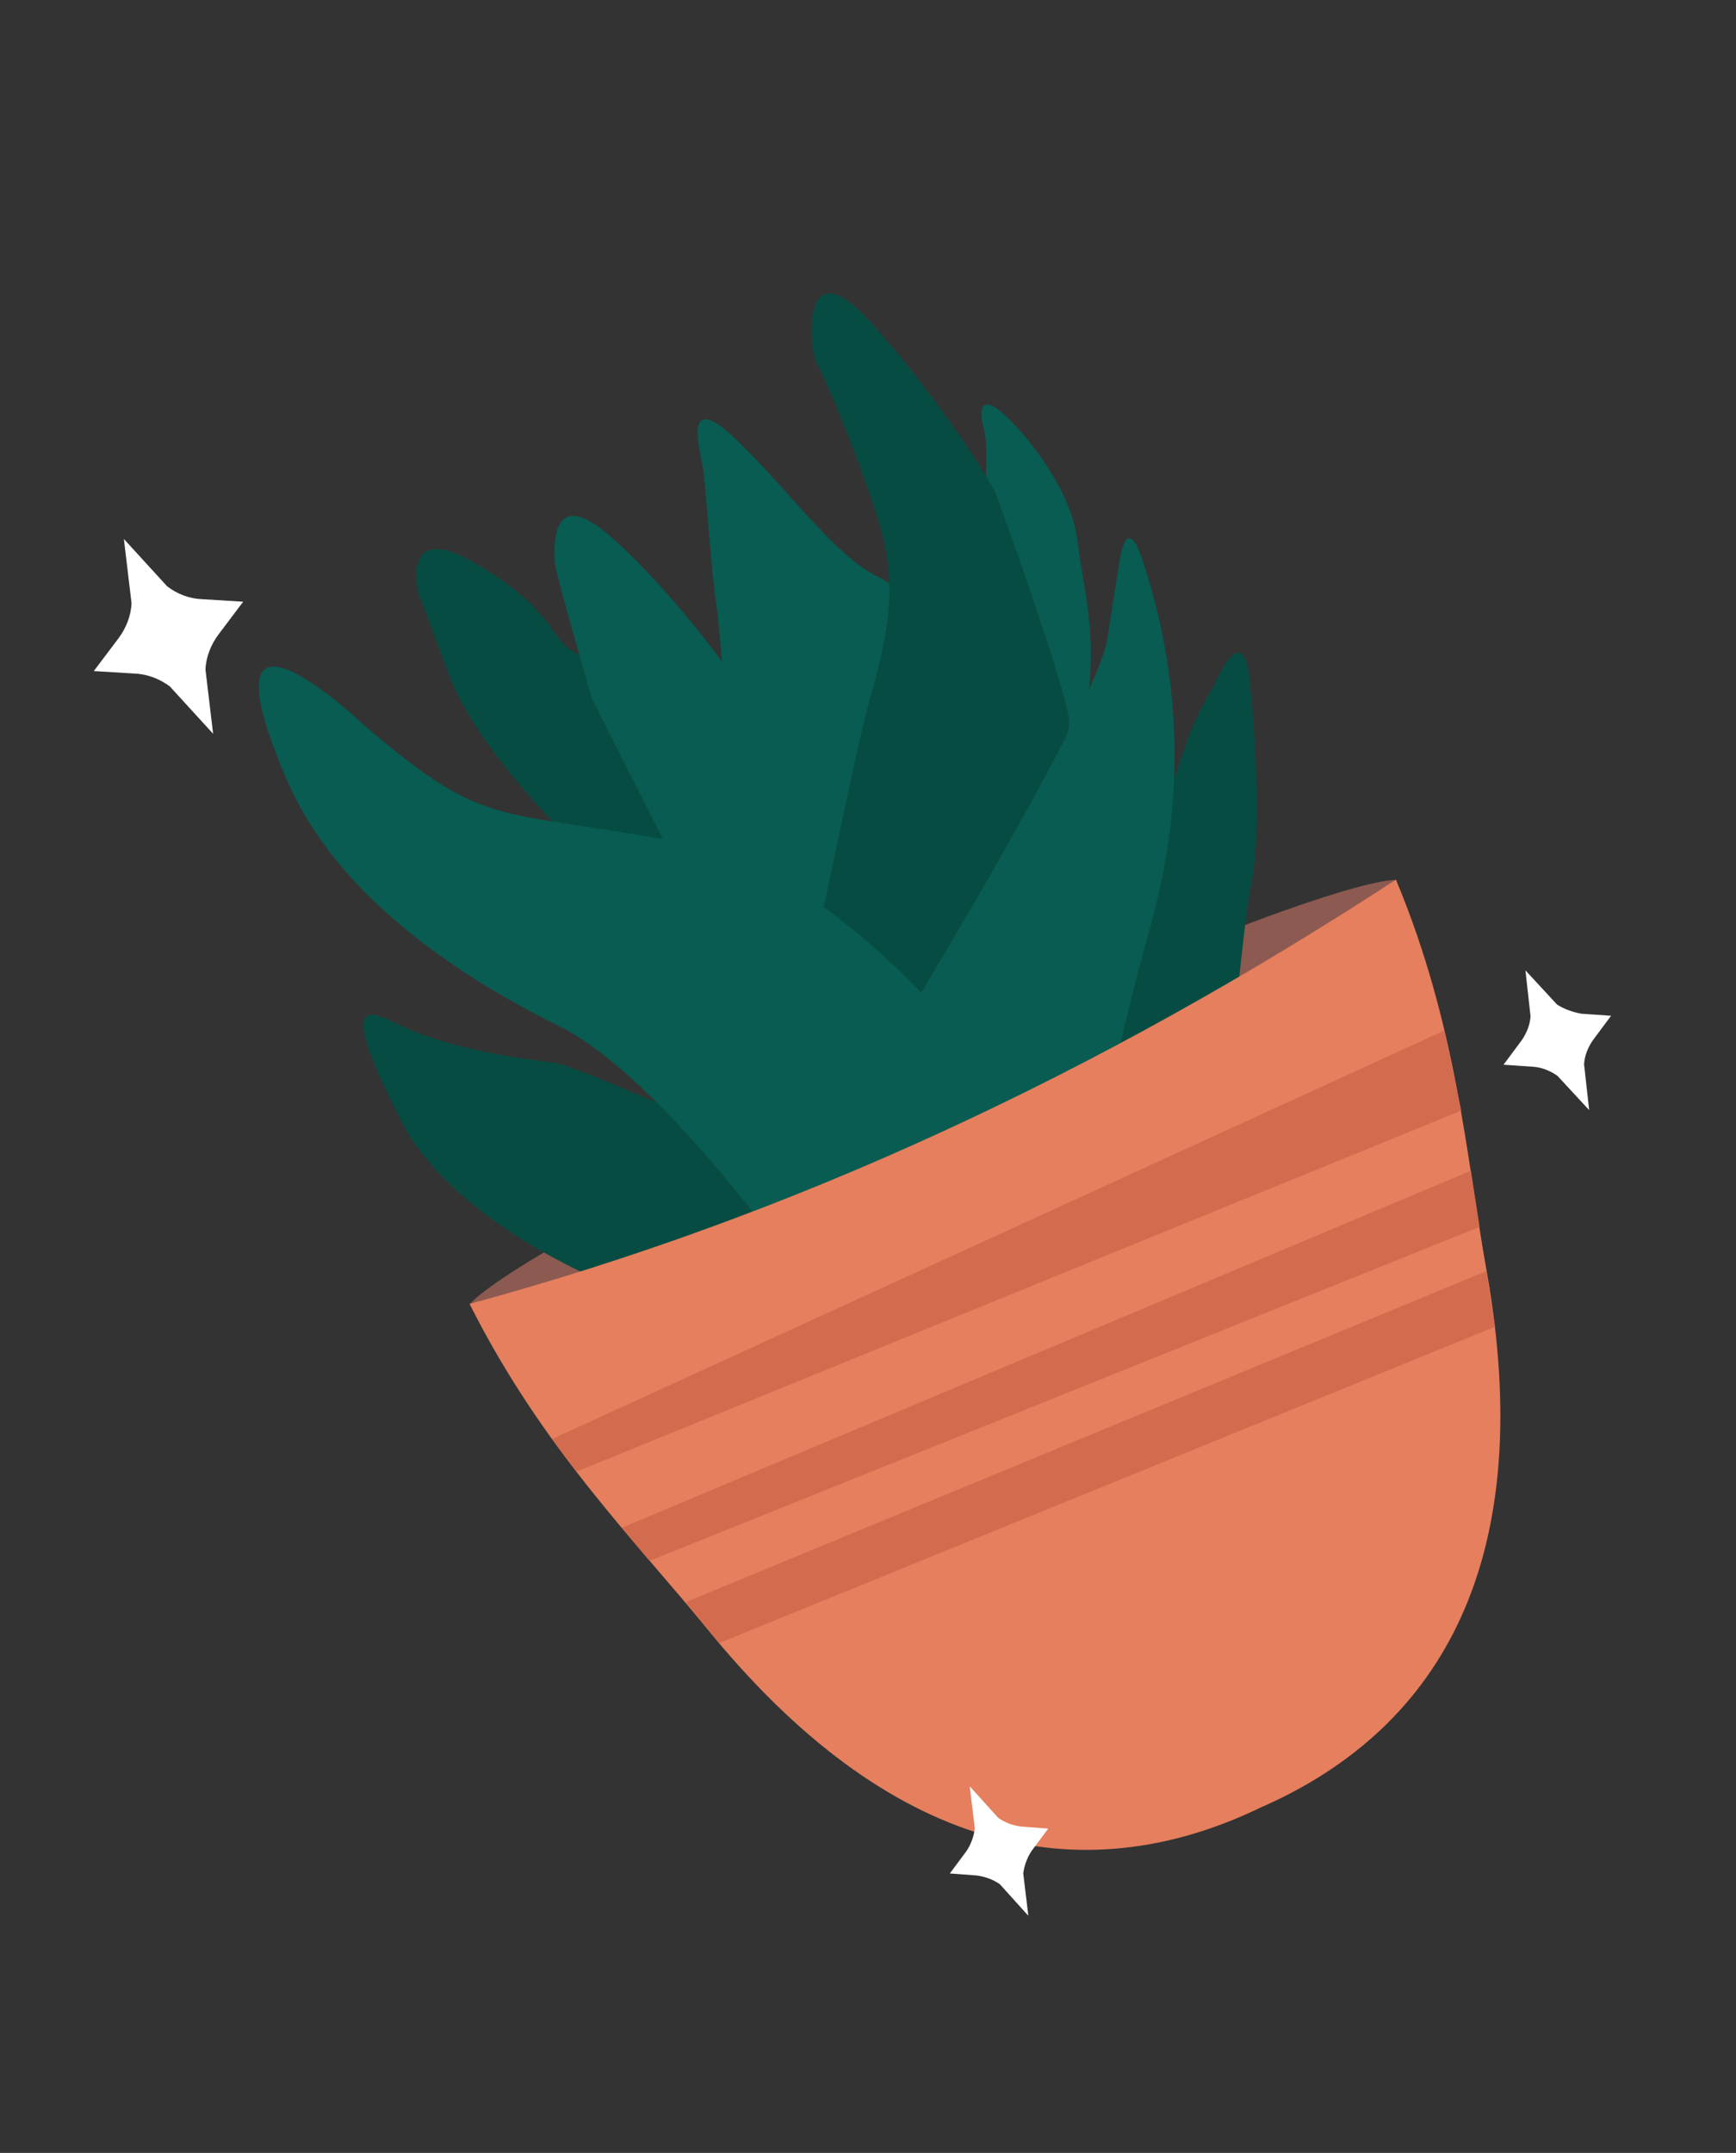 <?xml version="1.0" encoding="utf-8"?>
<!-- Generator: Adobe Illustrator 26.0.3, SVG Export Plug-In . SVG Version: 6.00 Build 0)  -->
<svg version="1.1" id="Layer_1" xmlns="http://www.w3.org/2000/svg" xmlns:xlink="http://www.w3.org/1999/xlink" x="0px" y="0px"
	 viewBox="0 0 340.5 422.2" style="enable-background:new 0 0 340.5 422.2;" xml:space="preserve">
<rect x="0" y="0" width="340.5" height="422.2" fill="#333333" stroke="none"/>
<style type="text/css">
	.st0{fill:#8C5A51;}
	.st1{fill:#074C42;}
	.st2{fill:#085C51;}
	.st3{fill:#E57F5D;}
	.st4{fill:#FFFFFF;}
	.st5{fill:#D36B4F;}
</style>
<path class="st0" d="M180.5,208.6c-81.3,37.2-88.3,47.1-88.3,47.1c35.6-5.5,67.7-15.7,94.1-34.3c4.1,7.4,91.7-41.4,87.5-48.8
	C273.8,172.5,261.7,171.4,180.5,208.6z"/>
<path class="st1" d="M118.4,251.4c0,0-29.9-11.9-39.9-31.9c-14.5-28.5-3.7-19.7,2.5-17.3c13.4,5.2,26.3,5.7,29,6.5
	c14.4,4.7,46.7,21.7,67.5,20.7s13.5,25.6,13.5,25.6L118.4,251.4z"/>
<path class="st1" d="M116,168.7c0,0-22-20-28.2-37s-5.6-14.8-5.6-14.8s-4.2-15.3,10.9-6.5s14.5,14.1,18.8,17
	c4.3,2.9,12.7,6.8,15.9,9.7c3.2,2.9,14,17.3,15.4,21c1.5,3.7,77.3,74,78.4,78.1c1.1,4.1-26.5,32-26.5,32L116,168.7z"/>
<path class="st2" d="M116.1,137c0,0-7-24.1-7.2-26.2c-0.2-2.1-1.6-16.8,11.3-5.2s25.1,28.7,26.7,32.2c1.7,3.6,50.4,104.6,50.4,104.6
	l-21.5,12.8L116.1,137z"/>
<path class="st2" d="M153.2,285.3c0,0-11.4-158.7-12.6-166.1c-1.2-7.4-2.2-25-2.8-28c-0.6-3.1-3.9-15.1,6.6-5s19.4,22.9,27.8,26.9
	c8.3,3.9,20.2,22.9,18.3,29.2c-1.9,6.3,7.2,95.1,2.1,92.8S153.2,285.3,153.2,285.3z"/>
<path class="st2" d="M184.5,161c0,0,10.5-40.9,9.3-52.7c-1.1-12,0.3-20.2-0.8-24.1c-1.1-3.9-0.6-7.2,4.2-2.7
	c4.8,4.5,13.1,15,14.2,24.9c1.1,9.9,5,20.8,0.3,39c-1.8,7-8.6,86.1-18.2,108.4c-15.2,35.4-35,17.1-35,17.1L184.5,161z"/>
<path class="st1" d="M210.2,210.9c0,0,19-54.6,22.1-64.1c2.2-6.7,5.8-12.3,5.8-12.3s5.6-13.7,7-1.3c1.3,12.5,2.3,31,0.2,40.9
	c-2,9.9-3.2,37.9-7.5,40.4C233.4,216.9,210.2,210.9,210.2,210.9z"/>
<path class="st1" d="M142.5,270.5c0,0,24.3-120,28-133s5.9-22.9,1.5-36.3C167.7,87.7,161,72.4,160,70.8c-1-1.6-3.4-23.1,10.6-7.8
	c13.6,15,24,32,24.6,33.5s13.8,38,14.5,44.8c0.7,6.9-31.1,111.5-31.1,111.5L142.5,270.5z"/>
<path class="st2" d="M71.6,142.4c0,0-33.7-32.2-15.4,10.4c9.8,22.9,33.7,38.7,53.6,48.5c17.1,8.5,39.4,38.4,39.4,38.4l-12.3,27.1
	l77.5-29.3c0,0-39.8-64.6-79.1-72C96.1,158.2,95.9,163,71.6,142.4"/>
<path class="st2" d="M158.8,230.5c0,0,56-89.3,58.4-105.3c2.5-16.1,2.1-13.1,2.1-13.1s1.2-13.3,4.9-2c3.6,11.3,11,37.3,1.6,71
	c-9.4,33.7-10,46.5-10,46.5L158.8,230.5z"/>
<path class="st3" d="M273.8,172.5c12.1,29,13.8,54.6,17.8,76.8c9.9,55.7-8.2,89.4-44.4,105.2c-35.5,17.1-72.9,8.8-108.6-35.2
	c-14.2-17.4-32.4-35.5-46.5-63.6C155.6,238.5,215.9,210.3,273.8,172.5z"/>
<path class="st4" d="M39.6,117.5l8.1,0.5l-4.9,6.5c-1.4,1.9-2.4,4.3-2.5,6.8l1.5,12.6l-8.5-9.3c-1.9-1.4-4.3-2.4-6.8-2.5l-8.1-0.5
	l4.9-6.5c1.4-1.9,2.4-4.3,2.5-6.8l-1.5-12.6l8.5,9.3C34.8,116.5,37.1,117.4,39.6,117.5z"/>
<path class="st4" d="M310.2,198.8l5.8,0.4l-3.5,4.7c-1,1.4-1.7,3.1-1.8,4.8l1,9l-6.2-6.7c-1.4-1-3.1-1.7-4.8-1.8l-5.8-0.4l3.5-4.7
	c1-1.4,1.7-3.1,1.8-4.8l-1-9l6.2,6.7C306.8,197.9,308.5,198.5,310.2,198.8z"/>
<path class="st4" d="M200.3,358.2l5.3,0.4l-3.2,4.3c-0.9,1.3-1.5,2.9-1.7,4.5l1,8.3l-5.6-6.2c-1.3-0.9-2.9-1.5-4.5-1.7l-5.3-0.4
	l3.2-4.3c0.9-1.3,1.5-2.9,1.7-4.5l-1-8.3l5.6,6.2C197.1,357.4,198.6,358,200.3,358.2z"/>
<polygon class="st5" points="108.3,282.2 283.3,202.1 286.6,217.8 113.1,288.6 "/>
<polygon class="st5" points="122,299.6 288.5,229.6 290.2,240.6 127.4,306.1 "/>
<polygon class="st5" points="134.5,314.2 291.5,249.3 293.2,260.2 141.1,322.2 "/>
</svg>
